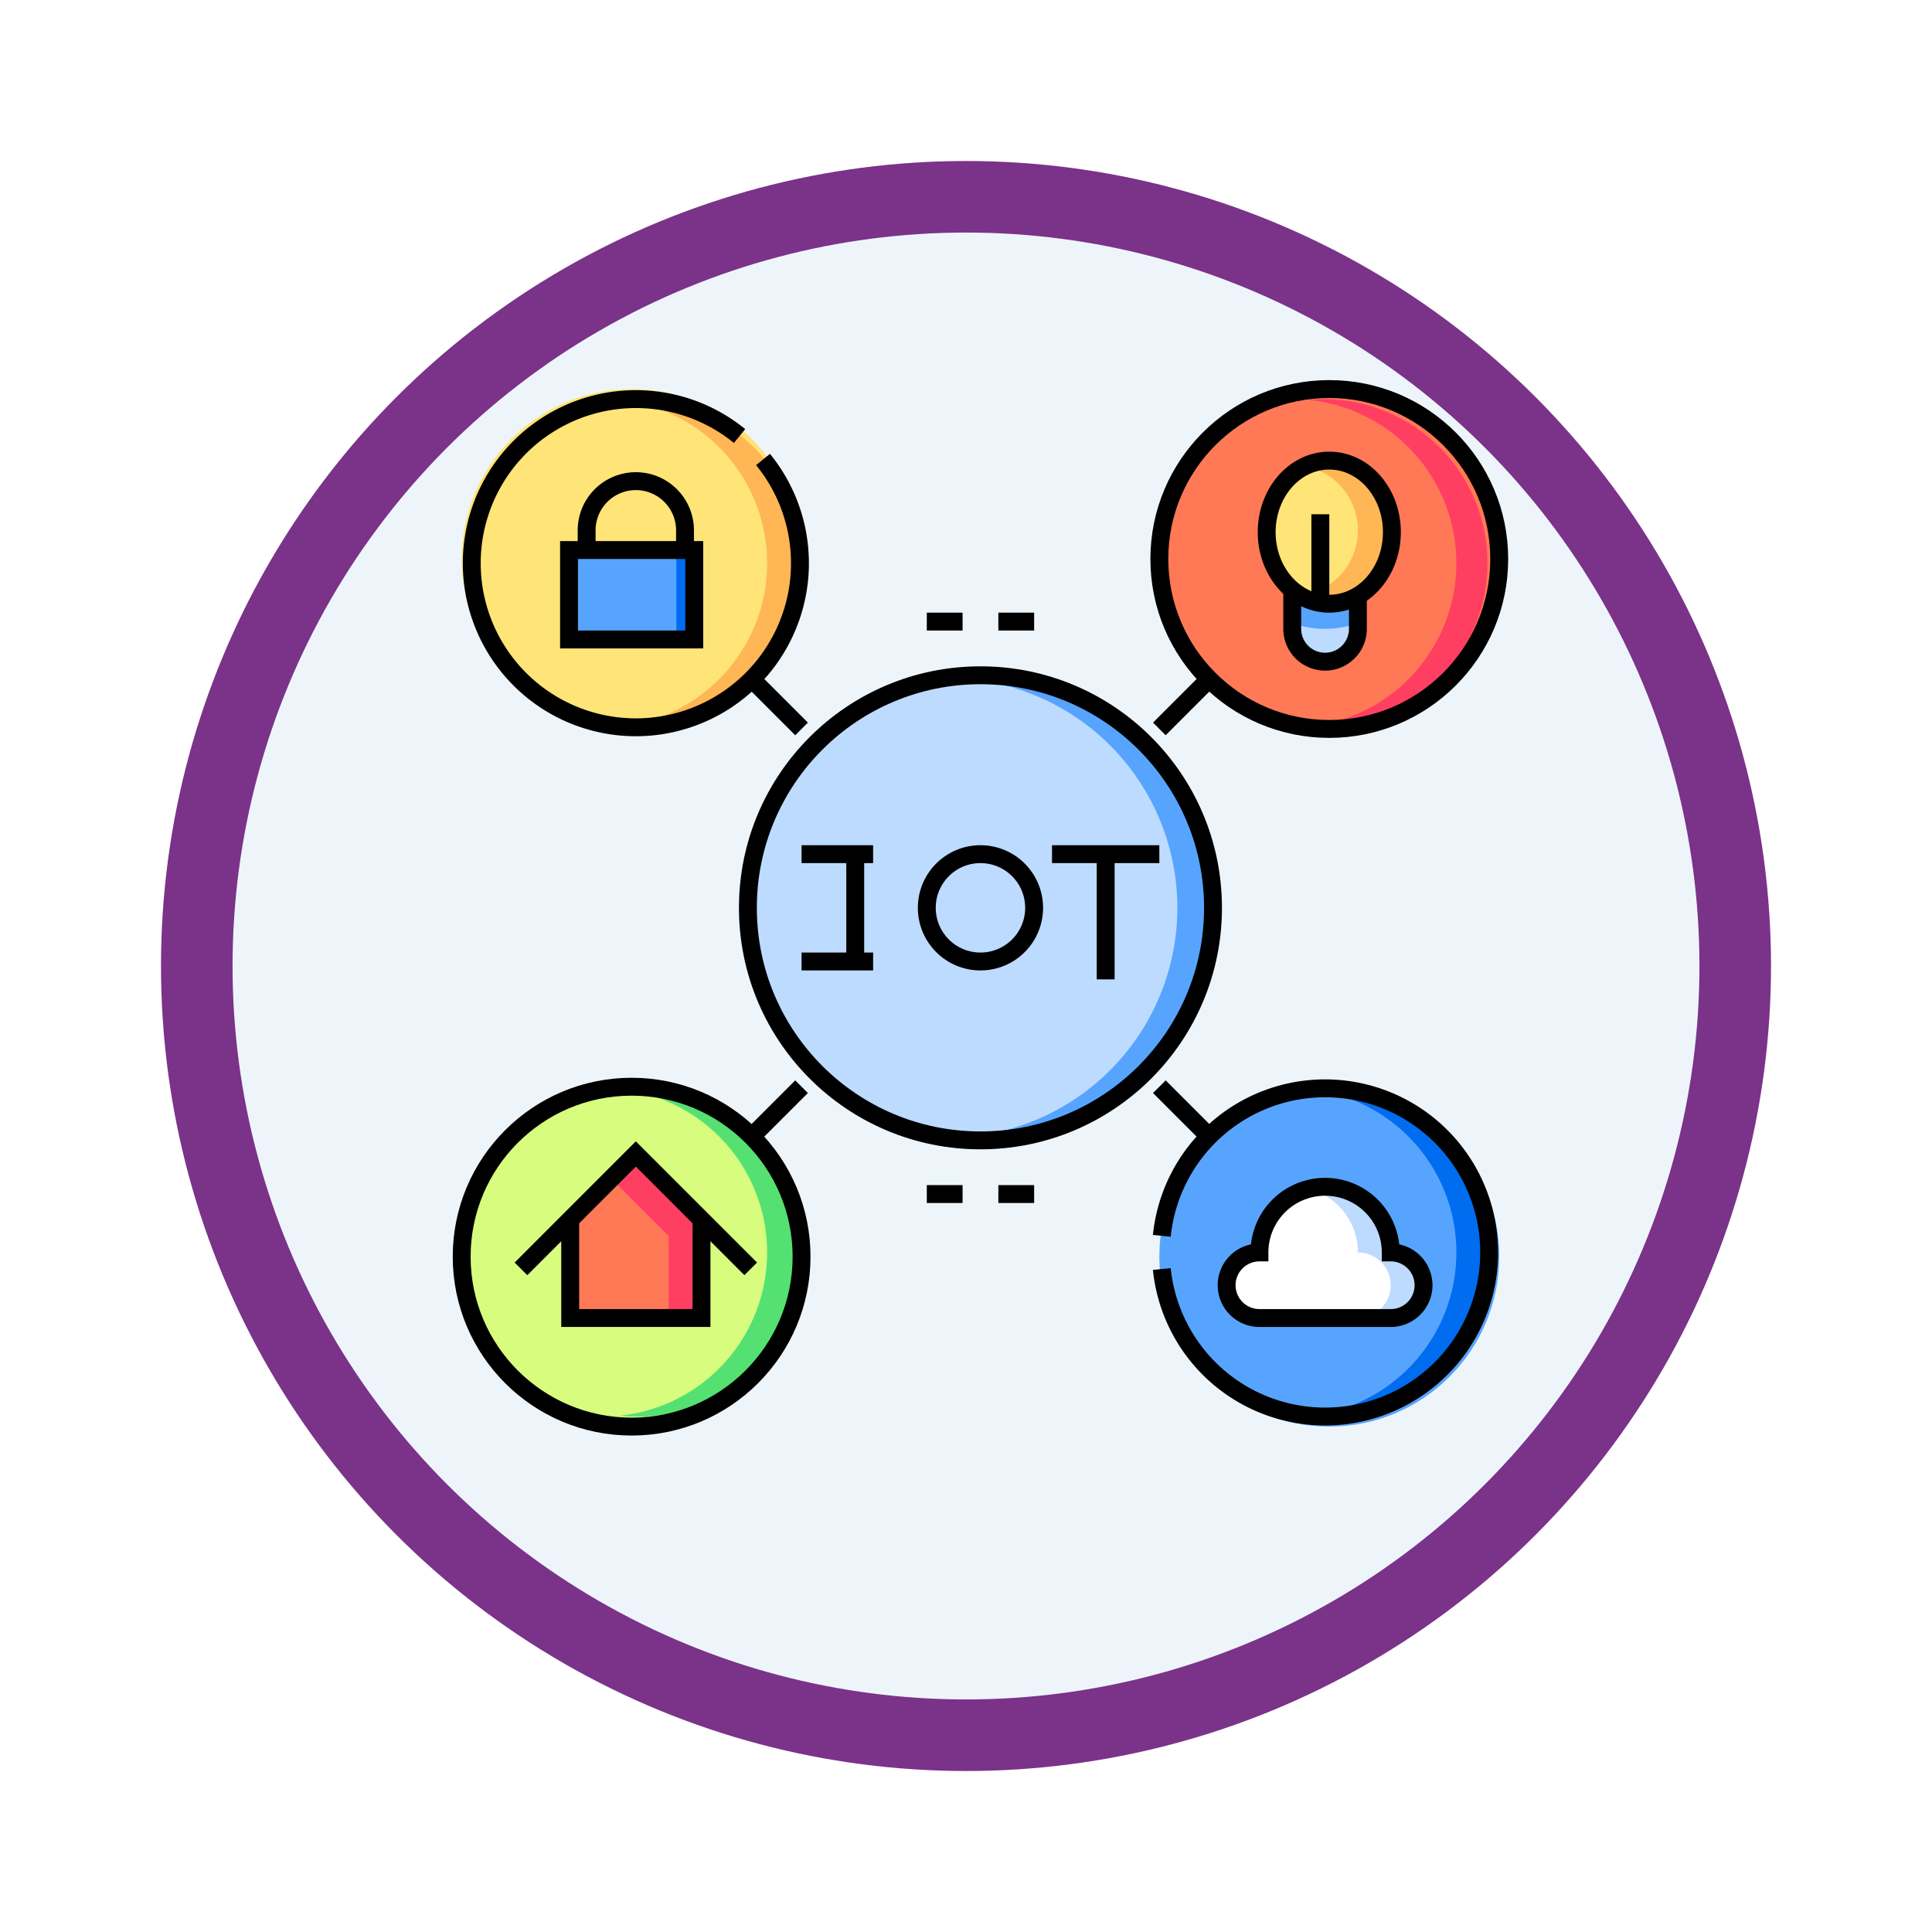 <svg xmlns="http://www.w3.org/2000/svg" xmlns:xlink="http://www.w3.org/1999/xlink" width="108" height="108" viewBox="0 0 108 108">
  <defs>
    <filter id="Ellipse_11495" x="0" y="0" width="108" height="108" filterUnits="userSpaceOnUse">
      <feOffset dy="3" input="SourceAlpha"/>
      <feGaussianBlur stdDeviation="3" result="blur"/>
      <feFlood flood-opacity="0.161"/>
      <feComposite operator="in" in2="blur"/>
      <feComposite in="SourceGraphic"/>
    </filter>
  </defs>
  <g id="Group_1144414" data-name="Group 1144414" transform="translate(-621 -1406.252)">
    <g id="Group_1144292" data-name="Group 1144292" transform="translate(630 1412.252)">
      <g id="Group_1143942" data-name="Group 1143942" transform="translate(0)">
        <g id="Group_1143744" data-name="Group 1143744" transform="translate(0)">
          <g transform="matrix(1, 0, 0, 1, -9, -6)" filter="url(#Ellipse_11495)">
            <g id="Ellipse_11495-2" data-name="Ellipse 11495" transform="translate(9 6)" fill="#edf5fb" stroke="#7b3289" stroke-width="4">
              <ellipse cx="45" cy="45" rx="45" ry="45" stroke="none"/>
              <ellipse cx="45" cy="45" rx="43" ry="43" fill="none"/>
            </g>
          </g>
        </g>
      </g>
    </g>
    <g id="iot_6702322" transform="translate(639.784 1420.975)">
      <circle id="Ellipse_11649" data-name="Ellipse 11649" cx="13" cy="13" r="13" transform="translate(23.024 23.025)" fill="#bddbff"/>
      <path id="Path_979553" data-name="Path 979553" d="M248.417,143.5c-.308,0-.614.012-.917.033a12.843,12.843,0,0,1,0,25.62q.455.032.917.033a12.843,12.843,0,0,0,0-25.686Z" transform="translate(-212.393 -120.318)" fill="#57a4ff"/>
      <circle id="Ellipse_11650" data-name="Ellipse 11650" cx="9.5" cy="9.5" r="9.5" transform="translate(46.024 7.025)" fill="#ff7956"/>
      <path id="Path_979554" data-name="Path 979554" d="M416.417,7.5c-.31,0-.616.016-.917.046a9.174,9.174,0,0,1,0,18.256c.3.03.608.046.917.046a9.174,9.174,0,0,0,0-18.347Z" transform="translate(-361.128 0.087)" fill="#ff3f62"/>
      <path id="Path_979555" data-name="Path 979555" d="M409.335,99.7a3.65,3.65,0,0,1-1.835-.492v2.327a1.835,1.835,0,0,0,3.669,0V99.208A3.65,3.65,0,0,1,409.335,99.7Z" transform="translate(-354.046 -81.105)" fill="#bddbff"/>
      <path id="Path_979556" data-name="Path 979556" d="M407.5,99.208v2.012a5.51,5.51,0,0,0,3.669,0V99.208a3.666,3.666,0,0,1-3.669,0Z" transform="translate(-354.046 -81.105)" fill="#57a4ff"/>
      <circle id="Ellipse_11651" data-name="Ellipse 11651" cx="9.5" cy="9.5" r="9.5" transform="translate(7.024 7.025)" fill="#ffe477"/>
      <path id="Path_979557" data-name="Path 979557" d="M80.417,7.5c-.31,0-.616.016-.917.046a9.174,9.174,0,0,1,0,18.256c.3.03.608.046.917.046a9.174,9.174,0,1,0,0-18.347Z" transform="translate(-63.657 0.087)" fill="#ffb655"/>
      <g id="Group_1144411" data-name="Group 1144411" transform="translate(12.76 12.173)">
        <rect id="Rectangle_405732" data-name="Rectangle 405732" width="7" height="5" transform="translate(0.265 3.851)" fill="#57a4ff"/>
        <rect id="Rectangle_405733" data-name="Rectangle 405733" width="1" height="5" transform="translate(6.265 3.851)" fill="#006df0"/>
        <rect id="Rectangle_405734" data-name="Rectangle 405734" width="7" height="5" transform="translate(0.265 3.851)" fill="none" stroke="#000" stroke-miterlimit="10" stroke-width="1"/>
        <path id="Path_979558" data-name="Path 979558" d="M63.5,51.169v-.917A2.752,2.752,0,0,1,66.252,47.5h0A2.752,2.752,0,0,1,69,50.252v.917" transform="translate(-62.251 -47.5)" fill="none" stroke="#000" stroke-miterlimit="10" stroke-width="1"/>
      </g>
      <circle id="Ellipse_11652" data-name="Ellipse 11652" cx="9.5" cy="9.5" r="9.5" transform="translate(46.024 46.025)" fill="#57a4ff"/>
      <path id="Path_979559" data-name="Path 979559" d="M416.417,343.5c-.31,0-.616.016-.917.046a9.174,9.174,0,0,1,0,18.256c.3.03.608.046.917.046a9.174,9.174,0,0,0,0-18.347Z" transform="translate(-361.128 -297.384)" fill="#006df0"/>
      <path id="Path_979560" data-name="Path 979560" d="M384.674,395.169a3.669,3.669,0,1,0-7.339,0A1.835,1.835,0,0,0,375.5,397h0a1.835,1.835,0,0,0,1.835,1.835h7.339A1.835,1.835,0,0,0,386.508,397h0A1.835,1.835,0,0,0,384.674,395.169Z" transform="translate(-325.715 -339.88)" fill="#fff"/>
      <path id="Path_979561" data-name="Path 979561" d="M420.087,395.169a3.673,3.673,0,0,0-4.587-3.554,3.671,3.671,0,0,1,2.752,3.554A1.835,1.835,0,0,1,420.087,397h0a1.835,1.835,0,0,1-1.835,1.835h1.835A1.835,1.835,0,0,0,421.921,397h0A1.835,1.835,0,0,0,420.087,395.169Z" transform="translate(-361.128 -339.88)" fill="#bddbff"/>
      <path id="Path_979562" data-name="Path 979562" d="M384.674,395.169a3.669,3.669,0,1,0-7.339,0A1.835,1.835,0,0,0,375.5,397h0a1.835,1.835,0,0,0,1.835,1.835h7.339A1.835,1.835,0,0,0,386.508,397h0A1.835,1.835,0,0,0,384.674,395.169Z" transform="translate(-325.715 -339.88)" fill="none" stroke="#000" stroke-miterlimit="10" stroke-width="1"/>
      <circle id="Ellipse_11653" data-name="Ellipse 11653" cx="9.5" cy="9.5" r="9.5" transform="translate(46.024 7.025)" fill="none" stroke="#000" stroke-miterlimit="10" stroke-width="1"/>
      <path id="Path_979563" data-name="Path 979563" d="M411.169,95.5v2.752a1.835,1.835,0,0,1-1.835,1.835h0a1.835,1.835,0,0,1-1.835-1.835V95.5" transform="translate(-354.046 -77.822)" fill="none" stroke="#000" stroke-miterlimit="10" stroke-width="1"/>
      <ellipse id="Ellipse_11654" data-name="Ellipse 11654" cx="3.5" cy="4" rx="3.5" ry="4" transform="translate(52.024 11.025)" fill="#ffe477"/>
      <path id="Path_979564" data-name="Path 979564" d="M416.417,39.5a3.677,3.677,0,0,0-.917.116,3.671,3.671,0,0,1,0,7.108,3.67,3.67,0,1,0,.917-7.223Z" transform="translate(-361.128 -28.244)" fill="#ffb655"/>
      <ellipse id="Ellipse_11655" data-name="Ellipse 11655" cx="3.5" cy="4" rx="3.5" ry="4" transform="translate(52.024 11.025)" fill="none" stroke="#000" stroke-miterlimit="10" stroke-width="1"/>
      <circle id="Ellipse_11656" data-name="Ellipse 11656" cx="9.5" cy="9.5" r="9.5" transform="translate(7.024 46.025)" fill="#d7fc7e"/>
      <path id="Path_979565" data-name="Path 979565" d="M80.417,343.5c-.31,0-.616.016-.917.046a9.174,9.174,0,0,1,0,18.256c.3.03.608.046.917.046a9.174,9.174,0,1,0,0-18.347Z" transform="translate(-63.657 -297.384)" fill="#55e072"/>
      <path id="Path_979566" data-name="Path 979566" d="M55.5,379.169v5.5h7.339v-5.5L59.169,375.5Z" transform="translate(-42.409 -325.715)" fill="#ff7956"/>
      <path id="Path_979567" data-name="Path 979567" d="M76.876,375.5,75.5,376.876l3.211,3.211v4.587h1.835v-5.5Z" transform="translate(-60.116 -325.715)" fill="#ff3f62"/>
      <circle id="Ellipse_11657" data-name="Ellipse 11657" cx="9.5" cy="9.5" r="9.5" transform="translate(7.024 46.025)" fill="none" stroke="#000" stroke-miterlimit="10" stroke-width="1"/>
      <path id="Path_979568" data-name="Path 979568" d="M31.5,381.922l6.421-6.422,6.421,6.422" transform="translate(-21.161 -325.715)" fill="none" stroke="#000" stroke-miterlimit="10" stroke-width="1"/>
      <path id="Path_979569" data-name="Path 979569" d="M62.839,407.5V413H55.5v-5.5" transform="translate(-42.409 -354.046)" fill="none" stroke="#000" stroke-miterlimit="10" stroke-width="1"/>
      <line id="Line_625" data-name="Line 625" y2="6" transform="translate(29.024 33.025)" fill="none" stroke="#000" stroke-miterlimit="10" stroke-width="1"/>
      <line id="Line_626" data-name="Line 626" x2="4" transform="translate(26.024 33.025)" fill="none" stroke="#000" stroke-miterlimit="10" stroke-width="1"/>
      <line id="Line_627" data-name="Line 627" x2="4" transform="translate(26.024 39.025)" fill="none" stroke="#000" stroke-miterlimit="10" stroke-width="1"/>
      <line id="Line_628" data-name="Line 628" y2="7" transform="translate(43.024 33.025)" fill="none" stroke="#000" stroke-miterlimit="10" stroke-width="1"/>
      <line id="Line_629" data-name="Line 629" x2="6" transform="translate(40.024 33.025)" fill="none" stroke="#000" stroke-miterlimit="10" stroke-width="1"/>
      <circle id="Ellipse_11659" data-name="Ellipse 11659" cx="3" cy="3" r="3" transform="translate(33.024 33.025)" fill="none" stroke="#000" stroke-miterlimit="10" stroke-width="1"/>
      <line id="Line_630" data-name="Line 630" x2="3" y2="3" transform="translate(23.024 23.025)" fill="none" stroke="#000" stroke-miterlimit="10" stroke-width="1"/>
      <line id="Line_631" data-name="Line 631" x1="3" y2="3" transform="translate(46.024 23.025)" fill="none" stroke="#000" stroke-miterlimit="10" stroke-width="1"/>
      <line id="Line_632" data-name="Line 632" x1="3" y1="3" transform="translate(46.024 46.025)" fill="none" stroke="#000" stroke-miterlimit="10" stroke-width="1"/>
      <line id="Line_633" data-name="Line 633" y1="3" x2="3" transform="translate(23.024 46.025)" fill="none" stroke="#000" stroke-miterlimit="10" stroke-width="1"/>
      <circle id="Ellipse_11660" data-name="Ellipse 11660" cx="13" cy="13" r="13" transform="translate(23.024 23.025)" fill="none" stroke="#000" stroke-miterlimit="10" stroke-width="1"/>
      <path id="Path_979570" data-name="Path 979570" d="M23.783,10.876a9.173,9.173,0,1,1-1.312-1.312" transform="translate(0.087 0.087)" fill="none" stroke="#000" stroke-miterlimit="10" stroke-width="1"/>
      <path id="Path_979571" data-name="Path 979571" d="M343.908,353.6a9.173,9.173,0,1,0,0-1.855" transform="translate(-297.746 -297.384)" fill="none" stroke="#000" stroke-miterlimit="10" stroke-width="1"/>
      <g id="Group_1144412" data-name="Group 1144412" transform="translate(33.116 20.03)">
        <line id="Line_634" data-name="Line 634" x1="2" transform="translate(3.909 -0.006)" fill="none" stroke="#000" stroke-miterlimit="10" stroke-width="1"/>
        <line id="Line_635" data-name="Line 635" x1="2" transform="translate(-0.091 -0.006)" fill="none" stroke="#000" stroke-miterlimit="10" stroke-width="1"/>
      </g>
      <g id="Group_1144413" data-name="Group 1144413" transform="translate(33.116 52.019)">
        <line id="Line_636" data-name="Line 636" x1="2" transform="translate(3.909 0.006)" fill="none" stroke="#000" stroke-miterlimit="10" stroke-width="1"/>
        <line id="Line_637" data-name="Line 637" x1="2" transform="translate(-0.091 0.006)" fill="none" stroke="#000" stroke-miterlimit="10" stroke-width="1"/>
      </g>
      <line id="Line_638" data-name="Line 638" y2="5" transform="translate(55.024 14.025)" fill="none" stroke="#000" stroke-miterlimit="10" stroke-width="1"/>
    </g>
  </g>
</svg>
